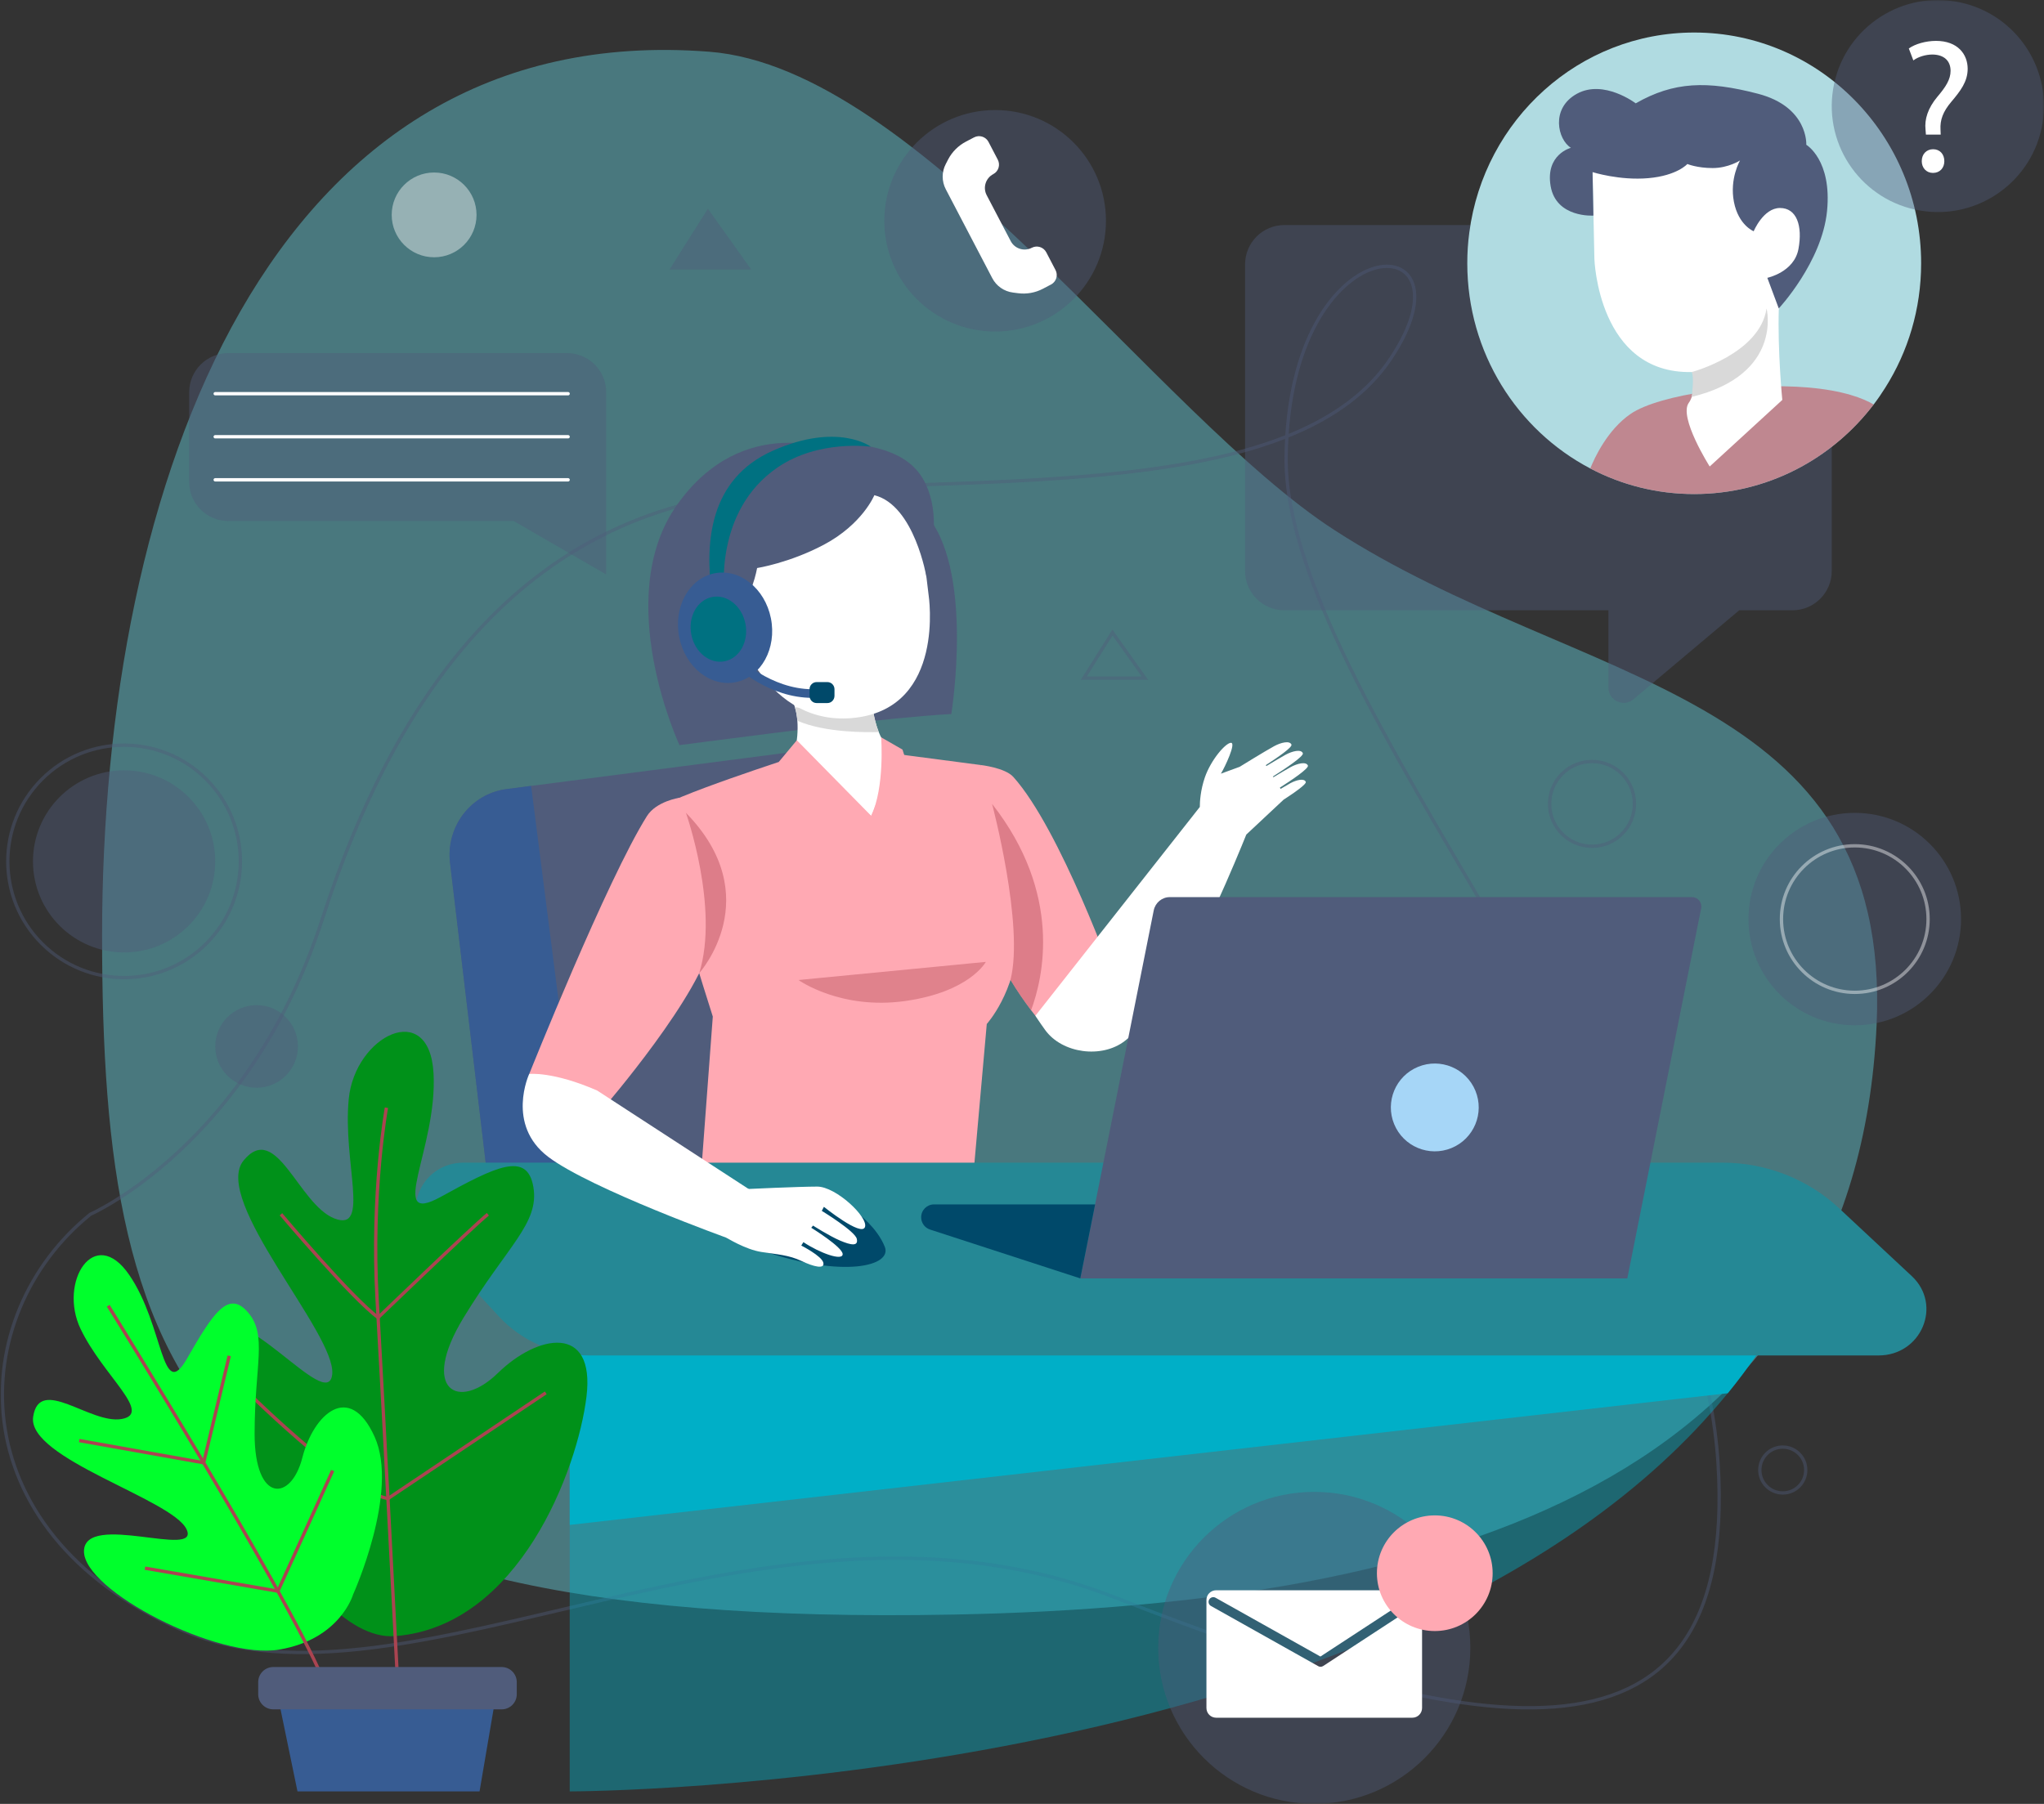 <svg width="614" height="542" viewBox="0 0 614 542" fill="none" xmlns="http://www.w3.org/2000/svg">
<rect x="0" y="0" width="614" height="542" fill="#333333" stroke="none"/>
<g clip-path="url(#clip0_15_1950)">
<mask id="mask0_15_1950" style="mask-type:luminance" maskUnits="userSpaceOnUse" x="0" y="0" width="614" height="542">
<path d="M614 0H0V542H614V0Z" fill="white"/>
</mask>
<g mask="url(#mask0_15_1950)">
<path d="M563.712 308.063C557.44 443.634 436.786 482.229 286.503 485.122C57.341 489.548 30.664 416.769 30.664 281.057C30.664 145.344 80.626 5.22 213.086 15.546C276.017 20.453 347.448 124.72 400.929 159.315C474.814 207.115 568.437 206.222 563.712 308.063Z" fill="#66D4E3" fill-opacity="0.43"/>
<path opacity="0.42" d="M27.146 364.842C27.146 364.842 74.88 344.019 96.817 276.149C118.768 208.264 158.542 151.103 233.931 147.273C309.307 143.429 390.84 148.152 417.786 107.699C444.718 67.247 387.151 66.325 386.342 137.302C385.533 208.278 509.593 338.445 516.078 439.521C522.563 540.596 438.801 520.54 334.735 479.902C230.668 439.279 122.032 519.674 54.319 489.604C-13.394 459.52 -10.457 395.21 27.146 364.842Z" stroke="#505C7B" stroke-miterlimit="10"/>
<path opacity="0.42" d="M37.276 286.177C52.393 286.177 64.648 273.927 64.648 258.816C64.648 243.705 52.393 231.455 37.276 231.455C22.159 231.455 9.904 243.705 9.904 258.816C9.904 273.927 22.159 286.177 37.276 286.177Z" fill="#505C7B"/>
<path opacity="0.42" d="M61.979 283.509C75.621 269.871 75.621 247.761 61.979 234.123C48.336 220.486 26.216 220.486 12.574 234.123C-1.069 247.761 -1.069 269.871 12.574 283.509C26.216 297.146 48.336 297.146 61.979 283.509Z" stroke="#505C7B" stroke-miterlimit="10"/>
<path opacity="0.42" d="M557.157 308.063C574.79 308.063 589.084 293.775 589.084 276.149C589.084 258.523 574.79 244.235 557.157 244.235C539.525 244.235 525.23 258.523 525.23 276.149C525.23 293.775 539.525 308.063 557.157 308.063Z" fill="#505C7B"/>
<path opacity="0.42" d="M334.181 190.066L325.568 203.754H343.916L334.181 190.066Z" stroke="#505C7B" stroke-miterlimit="10"/>
<path opacity="0.42" d="M212.647 62.708L201.125 80.977H225.645L212.647 62.708Z" fill="#505C7B"/>
<path opacity="0.42" d="M298.933 99.614C317.318 99.614 332.222 84.716 332.222 66.339C332.222 47.961 317.318 33.063 298.933 33.063C280.548 33.063 265.645 47.961 265.645 66.339C265.645 84.716 280.548 99.614 298.933 99.614Z" fill="#505C7B"/>
<path d="M298.266 62.225L296.393 58.651C295.187 56.353 296.081 53.516 298.38 52.311C299.94 51.488 300.551 49.559 299.728 47.985L296.932 42.623C296.109 41.063 294.18 40.453 292.604 41.276L290.164 42.552C287.865 43.758 285.992 45.63 284.8 47.928L284.091 49.304C282.856 51.672 282.87 54.495 284.105 56.864L289.341 66.878L292.831 73.558L298.067 83.572C299.302 85.941 301.615 87.558 304.268 87.898L305.801 88.097C308.369 88.438 310.98 87.969 313.279 86.764L315.719 85.487C317.28 84.665 317.89 82.736 317.082 81.161L314.286 75.799C313.463 74.239 311.533 73.629 309.958 74.438C307.66 75.644 304.822 74.75 303.616 72.452L301.743 68.878L298.266 62.225Z" fill="white"/>
<path opacity="0.42" d="M542.427 441.691C542.427 445.492 539.348 448.584 535.531 448.584C531.728 448.584 528.635 445.506 528.635 441.691C528.635 437.875 531.714 434.797 535.531 434.797C539.348 434.811 542.427 437.889 542.427 441.691Z" stroke="#505C7B" stroke-miterlimit="10"/>
<path opacity="0.42" d="M130.404 77.303C137.442 77.303 143.147 71.6 143.147 64.566C143.147 57.531 137.442 51.829 130.404 51.829C123.367 51.829 117.662 57.531 117.662 64.566C117.662 71.6 123.367 77.303 130.404 77.303Z" fill="white"/>
<path opacity="0.42" d="M478.234 254.277C485.272 254.277 490.977 248.574 490.977 241.54C490.977 234.505 485.272 228.802 478.234 228.802C471.197 228.802 465.492 234.505 465.492 241.54C465.492 248.574 471.197 254.277 478.234 254.277Z" stroke="#505C7B" stroke-miterlimit="10"/>
<path opacity="0.42" d="M77.078 326.828C83.935 326.828 89.494 321.272 89.494 314.417C89.494 307.563 83.935 302.006 77.078 302.006C70.221 302.006 64.662 307.563 64.662 314.417C64.662 321.272 70.221 326.828 77.078 326.828Z" fill="#505C7B"/>
<path opacity="0.42" d="M557.157 298.162C569.32 298.162 579.179 288.307 579.179 276.149C579.179 263.991 569.32 254.135 557.157 254.135C544.994 254.135 535.135 263.991 535.135 276.149C535.135 288.307 544.994 298.162 557.157 298.162Z" stroke="white" stroke-miterlimit="10"/>
<path opacity="0.42" d="M538.439 67.615H385.816C379.288 67.615 374.01 72.906 374.01 79.416V171.57C374.01 178.095 379.303 183.371 385.816 183.371H483.156V206.605C483.156 210.491 487.697 212.604 490.677 210.108L522.448 183.371H538.439C544.967 183.371 550.245 178.08 550.245 171.57V79.43C550.245 72.906 544.967 67.615 538.439 67.615Z" fill="#505C7B"/>
<path d="M577.092 79.118C577.092 92.891 573.133 105.728 566.308 116.508C565.229 118.238 564.066 119.926 562.831 121.543C550.359 137.911 530.848 148.45 508.925 148.45C497.672 148.45 487.059 145.684 477.708 140.762C455.756 129.245 440.758 105.955 440.758 79.118C440.758 75.984 440.956 72.892 441.368 69.856C445.809 35.942 474.373 9.773 508.925 9.773C546.57 9.773 577.092 40.822 577.092 79.118Z" fill="#B0DBE1"/>
<path d="M562.831 121.529C550.358 137.897 530.847 148.436 508.924 148.436C497.672 148.436 487.058 145.67 477.707 140.748C478.984 137.557 482.9 129.089 489.839 124.351C498.495 118.422 524.802 114.862 543.05 116.422C553.82 117.33 559.766 119.727 562.831 121.529Z" fill="#C6606C" fill-opacity="0.68"/>
<path d="M478.232 43.942L478.942 77.799C478.942 77.799 480.02 112.394 508.173 111.784C536.339 111.174 542.284 68.438 542.284 68.438L537.857 42.51C537.857 42.51 504.937 20.553 478.232 43.942Z" fill="white"/>
<path d="M508.371 103.642C508.371 103.642 510.457 116.734 507.307 121.018C504.156 125.301 513.578 140.166 513.578 140.166L535.388 120.167C535.388 120.167 533.941 105.501 534.338 92.664L508.371 103.642Z" fill="white"/>
<path d="M478.39 51.715C478.39 51.715 486.492 54.296 495.162 53.53C503.832 52.764 506.868 49.275 506.868 49.275C506.868 49.275 509.763 50.495 514.474 50.495C519.185 50.495 522.69 48.211 522.69 48.211C522.69 48.211 519.497 53.687 520.859 60.679C522.222 67.672 526.791 69.487 526.791 69.487C526.791 69.487 529.685 62.495 534.694 62.495C539.703 62.495 541.534 67.814 540.242 74.806C538.951 81.799 530.891 83.473 530.891 83.473L534.325 92.678C534.325 92.678 547.309 78.764 548.827 63.417C550.345 48.07 542.598 43.502 542.598 43.502C542.598 43.502 543.251 32.098 528.025 28.155C512.8 24.198 502.768 24.51 491.359 31.049C491.359 31.049 481.781 23.758 473.721 28.155C465.662 32.566 467.946 41.985 471.891 44.41C471.891 44.41 464.143 46.382 465.804 55.956C467.478 65.53 478.645 64.778 478.645 64.778L478.39 51.715Z" fill="#505C7B"/>
<path d="M508.172 111.784C508.172 111.784 528.648 106.366 530.662 92.678C530.662 92.678 535.742 112.522 508.172 119.259C508.172 119.259 508.995 113.359 508.172 111.784Z" fill="#D9D9D9"/>
<path opacity="0.42" d="M613.567 36.998C616.406 19.634 604.626 3.257 587.255 0.419C569.884 -2.419 553.501 9.357 550.662 26.72C547.823 44.084 559.603 60.461 576.974 63.299C594.345 66.137 610.728 54.361 613.567 36.998Z" fill="#505C7B"/>
<path d="M578.527 40.438L578.414 38.963C578.073 35.885 579.095 32.524 581.947 29.105C584.515 26.084 585.934 23.857 585.934 21.29C585.934 18.382 584.104 16.439 580.514 16.382C578.456 16.382 576.186 17.063 574.753 18.155L573.391 14.567C575.278 13.205 578.527 12.283 581.55 12.283C588.105 12.283 591.071 16.326 591.071 20.666C591.071 24.538 588.9 27.332 586.161 30.581C583.65 33.545 582.742 36.056 582.912 38.963L582.969 40.438H578.527ZM577.279 48.424C577.279 46.311 578.698 44.836 580.698 44.836C582.699 44.836 584.061 46.311 584.061 48.424C584.061 50.424 582.756 51.956 580.642 51.956C578.641 51.956 577.279 50.424 577.279 48.424Z" fill="white"/>
<path d="M527.923 406.457C527.824 406.783 527.696 407.053 527.54 407.266C524.844 411.166 522.006 414.953 519.012 418.613H518.998C421.6 538.255 171.139 538.255 171.139 538.255V395.465H527.54C527.54 395.465 528.916 403.237 527.923 406.457Z" fill="#00AFC7" fill-opacity="0.42"/>
<path d="M527.923 406.457C527.824 406.784 527.696 407.053 527.54 407.266C524.844 411.166 522.006 414.954 519.012 418.613H518.998L171.139 458.186V406.457H527.923Z" fill="#00AFC7"/>
<path d="M334.732 294.46L317.492 312.729C317.492 312.729 313.959 309.098 309.73 303.538C307.715 300.871 305.544 297.765 303.543 294.404C300.918 290.006 298.563 285.184 297.215 280.347C292.674 264.106 294.533 229.852 294.533 229.852C294.533 229.852 301.883 230.646 304.395 233.441C318.542 249.185 334.732 294.46 334.732 294.46Z" fill="#FFA9B3"/>
<path d="M269.927 354.133H146.477L135.196 259.241C133.905 248.376 141.482 238.49 152.138 237.1L159.56 236.136L253.892 223.881L269.927 354.133Z" fill="#505C7B"/>
<path d="M239.788 227.029C239.788 227.029 199.617 239.937 197.432 243.27C195.261 246.589 214.119 305.439 214.119 305.439L210.486 354.147H292.29L296.419 307.666C296.419 307.666 305.174 298.063 305.713 282.191C306.252 266.319 294.532 229.852 294.532 229.852L265.996 226.107L239.788 227.029Z" fill="#FFA9B3"/>
<path d="M251.281 135.613C251.281 135.613 223.285 123.571 203.405 151.656C183.525 179.74 204.115 223.881 204.115 223.881C204.115 223.881 254.843 217.257 268.876 215.909C282.91 214.562 285.762 214.562 285.762 214.562C285.762 214.562 292.999 170.208 277.56 153.897C262.108 137.599 251.281 135.613 251.281 135.613Z" fill="#505C7B"/>
<path d="M261.697 245.142L238.057 228.944C238.057 228.944 240.001 222.746 239.518 216.547C239.405 215.172 239.178 213.796 238.78 212.491C238.582 211.838 238.34 211.2 238.057 210.576L261.697 209.399C261.697 209.399 261.853 211.314 262.293 213.782C262.647 215.711 263.172 217.98 263.967 219.952C264.534 221.413 265.244 222.703 266.124 223.597C269.742 227.271 261.697 245.142 261.697 245.142Z" fill="white"/>
<path d="M263.968 219.952C260.931 220.051 247.891 220.249 239.519 216.547C239.406 215.172 239.179 213.796 238.781 212.491C238.781 212.491 254.716 214.434 262.293 213.781C262.648 215.71 263.173 217.98 263.968 219.952Z" fill="#D9D9D9"/>
<path d="M275.008 146.266L278.953 178.832C278.953 178.832 284.118 212.391 257.03 215.64C229.942 218.902 220.832 187.598 220.832 187.598L217.625 153.031C217.611 153.031 246.189 127.486 275.008 146.266Z" fill="white"/>
<path d="M262.649 148.79C262.649 148.79 259.102 157.499 247.452 163.683C237.122 169.158 227.43 170.676 227.43 170.676C227.43 170.676 225.869 179.853 220.648 185.598C220.648 185.598 211.595 168.435 215.298 153.655C218.987 138.876 238.073 131.741 254.83 133.245C271.574 134.748 277.605 140.89 279.833 150.648C282.06 160.407 278.343 173.598 278.343 173.598C278.343 173.598 274.753 151.84 262.649 148.79Z" fill="#505C7B"/>
<path d="M217.61 178.421C217.61 178.421 214.389 153.655 233.488 140.507C245.932 131.94 261.598 134.223 261.598 134.223C261.598 134.223 251.722 126.791 232.268 135.372C212.814 143.954 211.821 163.357 213.793 178.421H217.61Z" fill="#007181"/>
<path d="M174.63 354.132H146.463L135.182 259.241C133.891 248.376 141.468 238.49 152.125 237.1L159.546 236.135L174.63 354.132Z" fill="#375C93"/>
<path d="M244.046 209.682C231.119 209.682 221.527 200.69 221.102 200.278L222.833 198.392C222.932 198.491 233.418 208.278 246.529 206.973L246.771 209.54C245.848 209.64 244.94 209.682 244.046 209.682Z" fill="#375C93"/>
<path d="M564.291 407.266H176.957C166.598 407.266 156.722 402.996 149.84 395.521L128.57 372.458C120.312 363.508 126.882 349.338 139.283 349.338H517.409C530.478 349.338 543.035 354.246 552.429 363.026L574.267 383.408C583.561 392.075 577.204 407.266 564.291 407.266Z" fill="#258895"/>
<path d="M387.66 235.299C386.964 235.682 385.872 236.32 384.68 237.029L384.453 236.66C388 234.405 393.236 230.873 392.882 230.022C392.342 228.732 389.689 229.412 387.716 230.476C386.581 231.1 384.51 232.334 382.509 233.54L382.367 233.313C385.886 231.086 391.746 227.214 391.363 226.306C390.824 225.015 388.171 225.696 386.198 226.76C384.95 227.441 382.58 228.859 380.409 230.164L380.239 229.895C383.729 227.639 388.27 224.519 387.944 223.725C387.404 222.434 384.751 223.115 382.779 224.178C380.111 225.625 372.377 230.405 372.377 230.405L366.744 232.462C367.965 230.49 371.384 223.186 369.781 223.186C368.177 223.186 363.779 228.278 361.948 233.526C360.586 237.455 360.416 240.958 360.416 242.462L311.021 305.198C311.021 305.198 312.185 307.027 313.959 309.481C319.081 316.559 331.015 318.119 337.911 312.744C343.36 308.488 347.645 302.871 351.859 297.127C359.791 286.319 371.611 257.624 374.378 250.759L385.56 240.292C388.625 238.306 392.527 235.625 392.243 234.916C391.761 233.767 389.405 234.363 387.66 235.299Z" fill="white"/>
<path d="M257.724 364.6C257.724 364.6 263.499 368.856 265.784 374.628C268.068 380.401 253.467 384.118 229.103 375.848C211.38 369.834 241.306 351.367 257.724 364.6Z" fill="#00496A"/>
<path d="M248.558 211.243H245.294C244.13 211.243 243.18 210.278 243.18 209.101V207.087C243.18 205.909 244.13 204.945 245.294 204.945H248.558C249.721 204.945 250.672 205.909 250.672 207.087V208.094V209.101C250.658 210.278 249.721 211.243 248.558 211.243Z" fill="#00496A"/>
<path d="M231.574 185.768C233.376 194.789 228.679 203.385 221.073 204.959C213.468 206.533 205.848 200.491 204.031 191.47C202.229 182.449 206.926 173.853 214.532 172.279C222.137 170.705 229.771 176.747 231.574 185.768Z" fill="#375C93"/>
<path d="M223.91 187.357C224.974 192.676 222.207 197.754 217.723 198.676C213.239 199.597 208.741 196.037 207.677 190.718C206.613 185.399 209.38 180.321 213.864 179.399C218.348 178.463 222.846 182.038 223.91 187.357Z" fill="#007181"/>
<path d="M204.045 239.71C204.045 239.71 197.149 240.745 194.339 245.199C182.335 264.291 158.979 322.687 158.979 322.687L181.512 332.644C181.512 332.644 211.14 298.333 213.864 282.007C216.588 265.681 204.045 239.71 204.045 239.71Z" fill="#FFA9B3"/>
<path d="M179.382 327.665L225.627 357.735L219.099 372.217C219.099 372.217 177.481 357.267 164.682 347.594C151.897 337.906 158.964 322.687 158.964 322.687C158.964 322.687 166.058 321.85 179.382 327.665Z" fill="white"/>
<path d="M224.28 357.267C224.28 357.267 239.875 356.53 245.494 356.53C251.113 356.53 260.904 365.749 259.825 368.699C258.733 371.65 247.494 362.614 247.494 362.614L246.856 363.82C246.856 363.82 256.831 369.905 257.37 372.217C257.91 374.529 255.654 374.16 252.39 372.77C249.126 371.38 244.231 368.246 244.231 368.246L243.692 368.898C243.692 368.898 253.128 374.713 253.128 376.827C253.128 378.955 246.331 376.543 241.336 373.224L240.698 374.245C240.698 374.245 246.87 377.38 247.324 379.408C247.778 381.437 244.415 380.614 240.698 378.855C236.98 377.096 233.532 376.912 228.722 376.174C223.911 375.437 218.207 371.877 218.207 371.877L224.28 357.267Z" fill="white"/>
<path d="M511.01 272.929L488.832 384.117H324.516L346.566 273.567C347.035 271.227 349.05 269.553 351.391 269.553H508.3C510.045 269.553 511.365 271.184 511.01 272.929Z" fill="#505C7B"/>
<path d="M324.514 384.117L279.377 369.437C277.787 368.912 276.709 367.437 276.709 365.749C276.709 363.607 278.44 361.877 280.583 361.877H328.969L324.514 384.117Z" fill="#00496A"/>
<path d="M206.045 244.22C206.045 244.22 216.148 272.787 210.032 292.404C210.032 292.404 230.692 269.454 206.045 244.22Z" fill="#C6606C" fill-opacity="0.6"/>
<path d="M309.728 303.538C307.714 300.871 305.542 297.765 303.542 294.403C307.714 278.021 298.008 241.54 298.008 241.54C319.278 268.645 313.347 293.822 309.728 303.538Z" fill="#C6606C" fill-opacity="0.6"/>
<path d="M356.457 276.149L488.832 384.117H337.896L356.457 276.149Z" fill="#505C7B"/>
<path d="M436.018 344.945C442.758 342.173 445.974 334.464 443.201 327.726C440.428 320.989 432.716 317.774 425.975 320.546C419.235 323.318 416.02 331.027 418.793 337.765C421.566 344.502 429.278 347.717 436.018 344.945Z" fill="#A6D6F7"/>
<path d="M239.364 222.42L261.698 245.128C261.698 245.128 257.825 250.603 251.382 250.462C244.94 250.305 241.308 242.121 239.492 237.852C237.661 233.583 233.943 228.93 233.943 228.93L239.364 222.42Z" fill="#FFA9B3"/>
<path d="M261.697 245.143C261.697 245.143 267.458 248.646 273.077 246.206C278.696 243.781 277.178 240.065 275.206 236.136C273.233 232.221 271.105 225.228 271.105 225.228L264.691 221.54C264.691 221.54 265.826 236.476 261.697 245.143Z" fill="#FFA9B3"/>
<path d="M296.135 289.014L239.859 294.46C239.859 294.46 252.474 303.51 271.9 300.772C291.325 298.035 296.135 289.014 296.135 289.014Z" fill="#C6606C" fill-opacity="0.54"/>
<path opacity="0.42" d="M170.345 106.096H68.577C62.093 106.096 56.828 111.359 56.828 117.841V144.805C56.828 151.287 62.093 156.549 68.577 156.549H154.311L182.094 172.605V156.549V148.79V117.841C182.094 111.359 176.83 106.096 170.345 106.096Z" fill="#505C7B"/>
<path d="M64.647 118.295H170.657" stroke="white" stroke-miterlimit="10" stroke-linecap="round" stroke-linejoin="round"/>
<path d="M64.647 131.23H170.657" stroke="white" stroke-miterlimit="10" stroke-linecap="round" stroke-linejoin="round"/>
<path d="M64.647 144.167H170.657" stroke="white" stroke-miterlimit="10" stroke-linecap="round" stroke-linejoin="round"/>
<path d="M176.177 419.634C178.845 397.621 161.462 400.926 149.571 412.542C137.681 424.159 126.031 417.677 139.213 395.975C152.395 374.274 162.044 367.607 160.228 356.686C158.397 345.764 148.876 350.544 132.388 359.622C115.899 368.7 131.48 344.984 130.231 322.488C128.982 299.992 106.634 311.226 104.761 330.176C102.888 349.111 111.345 370.317 100.49 366.118C89.649 361.905 83.079 336.757 73.217 348.629C63.355 360.501 101.057 400.77 99.794 412.925C98.531 425.081 71.401 388.032 63.611 400.231C55.821 412.429 89.535 493.874 118.723 491.59C155.801 488.696 173.509 441.648 176.177 419.634Z" fill="#009119"/>
<path d="M116.083 332.828C116.083 332.828 111.429 358.303 113.288 390.6C115.147 422.911 119.375 504.185 119.375 504.185" stroke="#AA4451" stroke-miterlimit="10"/>
<path d="M84.398 364.841C84.398 364.841 105.825 390.259 113.601 395.862C113.601 395.862 141.271 369.21 146.549 364.841" stroke="#AA4451" stroke-miterlimit="10"/>
<path d="M71.742 415.72C71.742 415.72 103.953 448.116 116.553 450.258L163.946 418.5" stroke="#AA4451" stroke-miterlimit="10"/>
<path d="M106.066 479.094C106.066 479.094 120.029 448.229 112.509 431.648C104.988 415.067 94.204 424.797 90.813 438.017C87.421 451.236 76.481 451.648 76.481 430.811C76.481 409.975 80.412 401.167 74.466 394.287C68.521 387.408 63.881 394.812 56.176 408.216C48.471 421.62 49.294 398.33 38.822 383.068C28.35 367.806 17.466 385.224 24.221 399.323C30.989 413.408 45.973 424.684 36.566 426.358C27.158 428.031 11.819 413.166 9.96 425.705C8.101 438.244 51.748 450.428 56.034 459.491C60.333 468.555 25.498 454.13 25.228 466.016C24.959 477.902 65.498 498.753 83.86 495.646C102.221 492.54 106.066 479.094 106.066 479.094Z" fill="#00FF2C"/>
<path d="M32.508 392.33C32.508 392.33 85.648 477.675 96.829 504.185" stroke="#AA4451" stroke-miterlimit="10"/>
<path d="M23.795 432.84L61.17 439.506L68.861 407.379" stroke="#AA4451" stroke-miterlimit="10"/>
<path d="M43.547 471.179L83.477 478.087L99.936 441.847" stroke="#AA4451" stroke-miterlimit="10"/>
<path d="M82.326 504.185H149.855L144.051 538.255H89.364L82.326 504.185Z" fill="#375C93"/>
<path d="M150.678 513.604H82.114C79.588 513.604 77.559 511.561 77.559 509.05V505.434C77.559 502.909 79.602 500.88 82.114 500.88H150.678C153.204 500.88 155.233 502.923 155.233 505.434V509.05C155.247 511.561 153.204 513.604 150.678 513.604Z" fill="#505C7B"/>
<path opacity="0.42" d="M394.797 541.986C420.689 541.986 441.679 521.004 441.679 495.122C441.679 469.239 420.689 448.258 394.797 448.258C368.904 448.258 347.914 469.239 347.914 495.122C347.914 521.004 368.904 541.986 394.797 541.986Z" fill="#505C7B"/>
<path d="M424.255 477.817H365.325C363.708 477.817 362.402 479.122 362.402 480.739V513.192C362.402 514.809 363.708 516.114 365.325 516.114H424.255C425.873 516.114 427.178 514.809 427.178 513.192V480.739C427.178 479.122 425.873 477.817 424.255 477.817ZM425.135 482.498L397.465 500.583C397.224 500.739 396.954 500.809 396.685 500.809C396.443 500.809 396.202 500.753 395.989 500.625L363.765 482.54C363.083 482.157 362.842 481.292 363.225 480.611C363.608 479.931 364.474 479.689 365.155 480.072L396.642 497.732L423.588 480.115C424.241 479.689 425.121 479.874 425.546 480.526C425.972 481.193 425.787 482.072 425.135 482.498Z" fill="white"/>
<path d="M430.996 490.072C440.596 490.072 448.378 482.293 448.378 472.697C448.378 463.101 440.596 455.321 430.996 455.321C421.396 455.321 413.613 463.101 413.613 472.697C413.613 482.293 421.396 490.072 430.996 490.072Z" fill="#FFA9B3"/>
</g>
</g>
<defs>
<clipPath id="clip0_15_1950">
<rect width="614" height="542" fill="white"/>
</clipPath>
</defs>
</svg>
